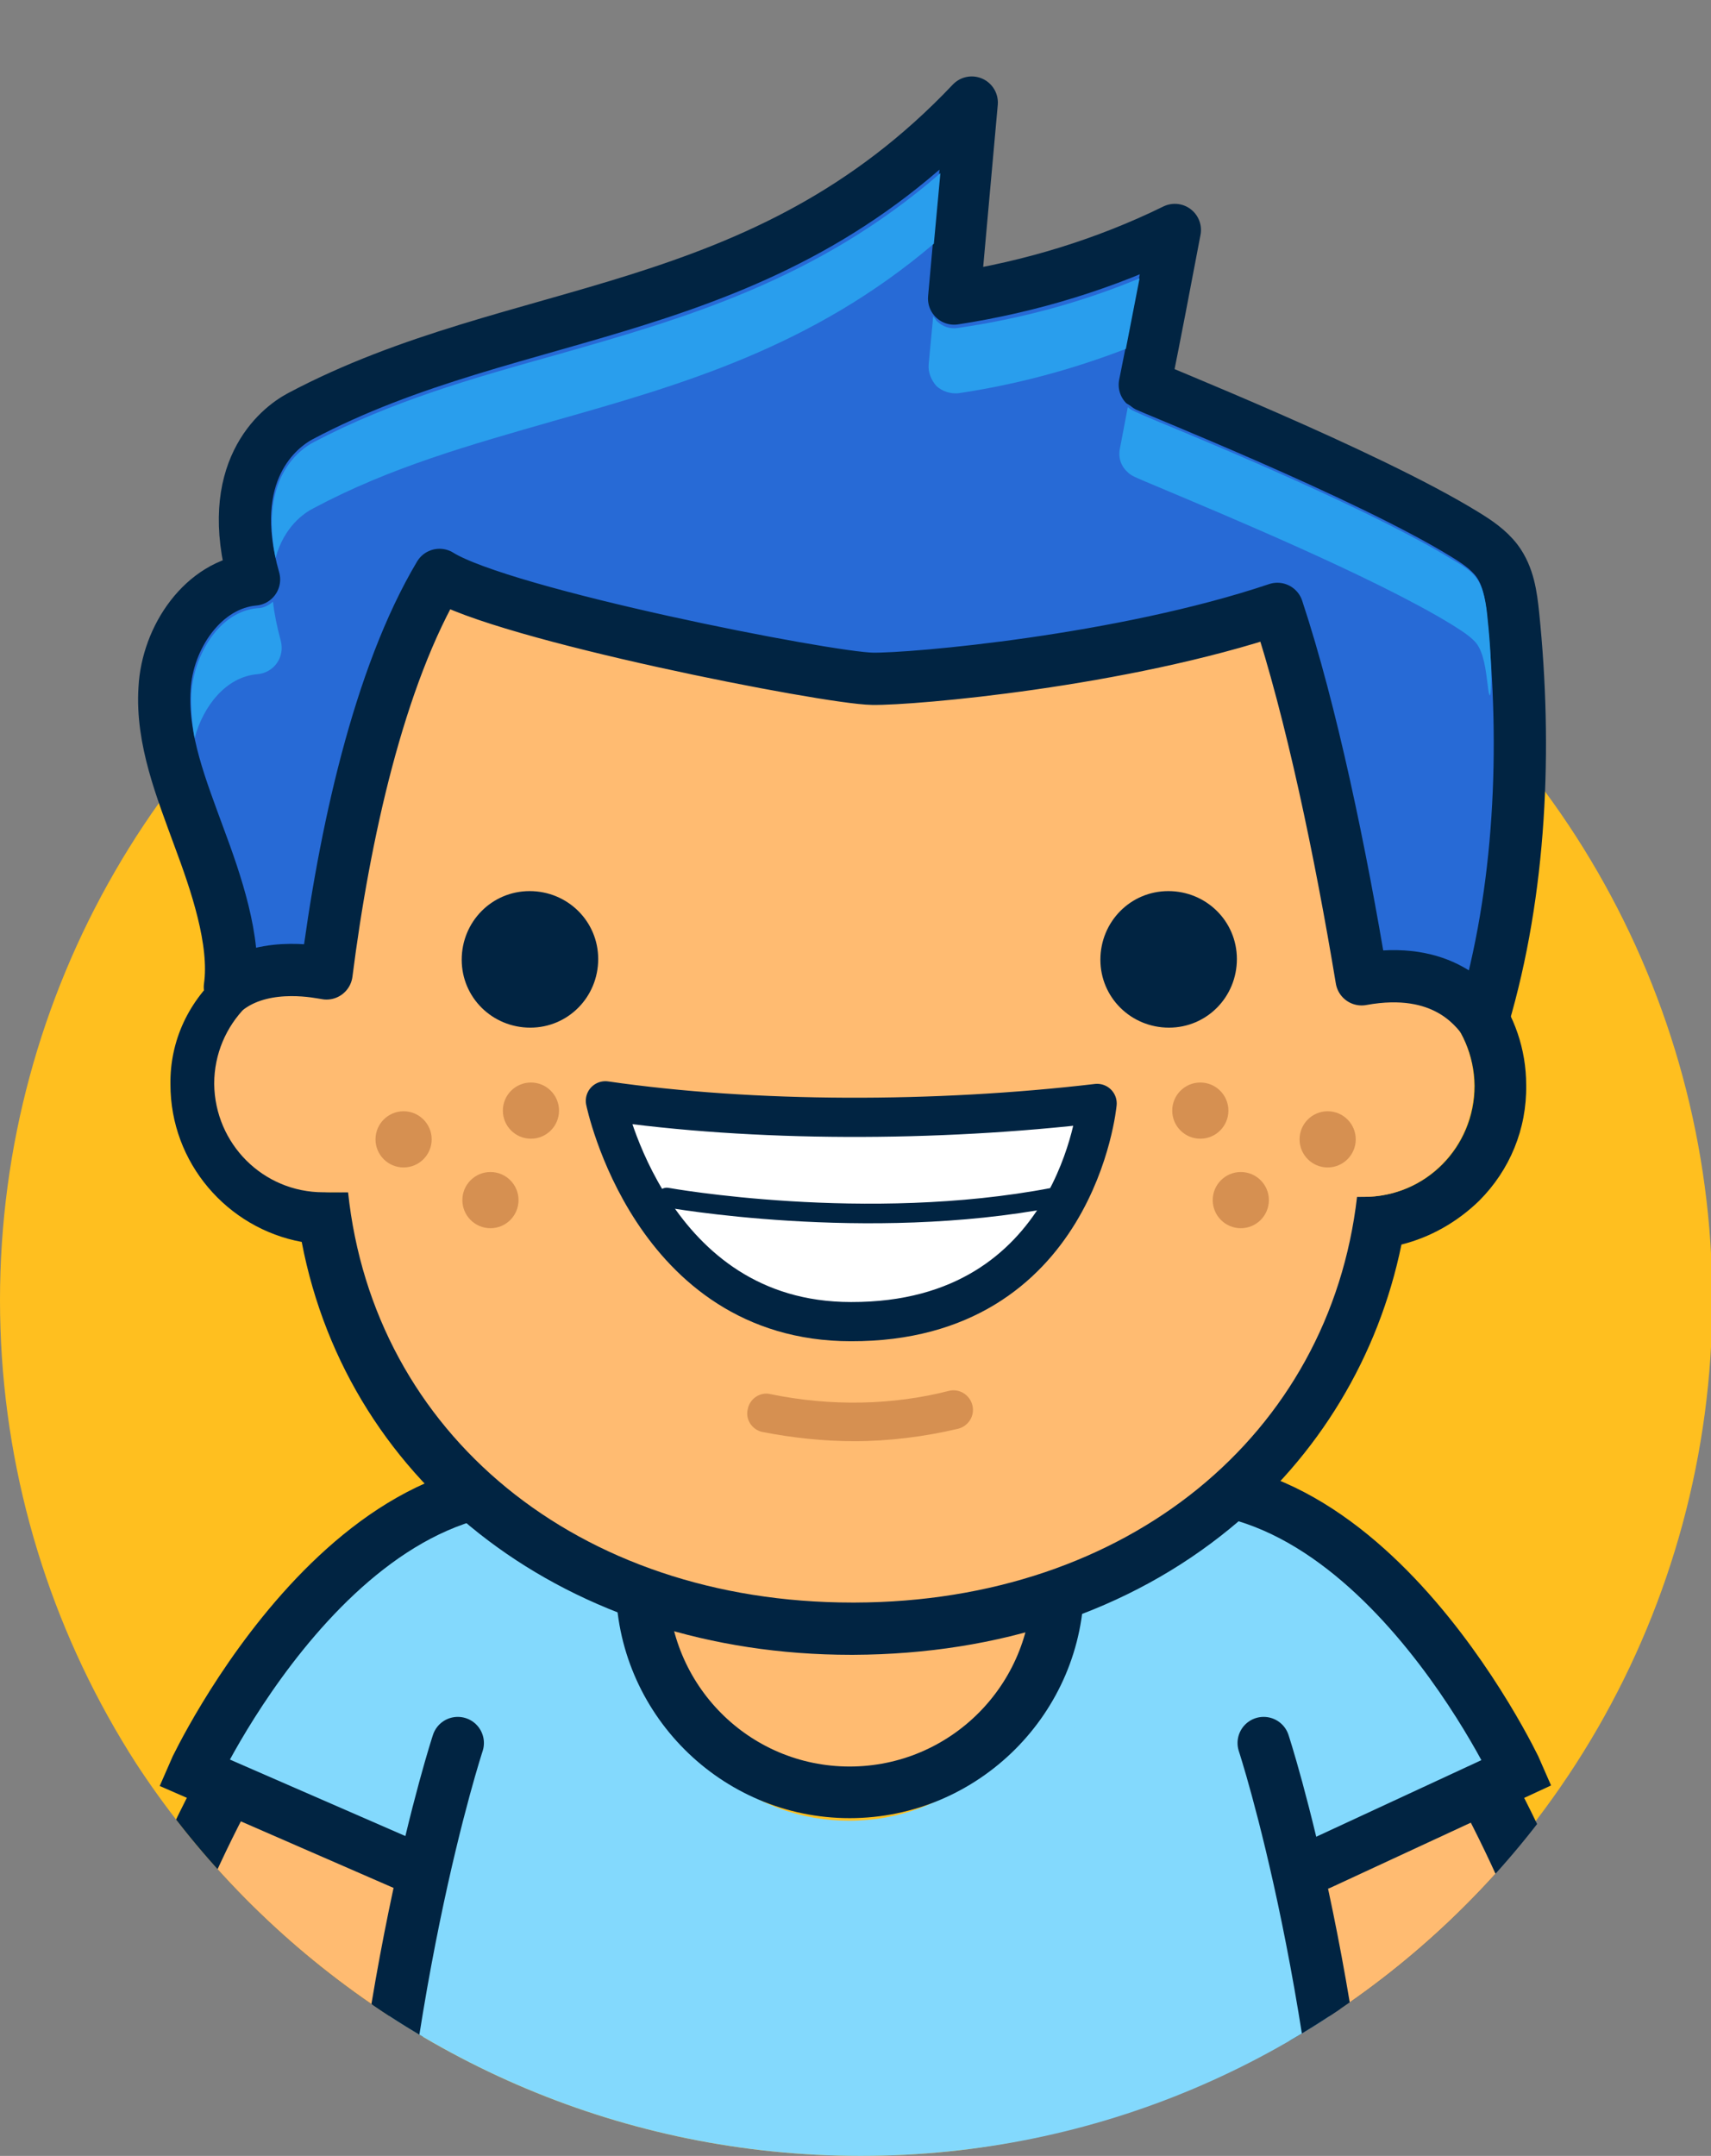<?xml version="1.0" encoding="utf-8"?>
<!-- Generator: Adobe Illustrator 24.0.1, SVG Export Plug-In . SVG Version: 6.00 Build 0)  -->
<svg version="1.1" id="Camada_1" xmlns="http://www.w3.org/2000/svg" xmlns:xlink="http://www.w3.org/1999/xlink" x="0px" y="0px"
	 viewBox="0 0 262 330" style="enable-background:new 0 0 262 330;" xml:space="preserve">
<rect x="0" y="0" width="262" height="330" fill="#808080" stroke="none"/>
<style type="text/css">
	.st0{clip-path:url(#SVGID_2_);}
	.st1{fill:#FFBF1F;}
	.st2{fill:none;stroke:#012442;stroke-width:48;stroke-linecap:round;stroke-linejoin:round;stroke-miterlimit:10;}
	.st3{fill:none;stroke:#FFBB71;stroke-width:30;stroke-linecap:round;stroke-linejoin:round;stroke-miterlimit:10;}
	.st4{fill:#FFBB71;}
	.st5{fill:#83D9FD;}
	.st6{fill:none;stroke:#012442;stroke-width:8;stroke-linecap:round;stroke-miterlimit:10;}
	.st7{fill:#012442;}
	.st8{fill:#F7E9DE;}
	.st9{fill:#FFFFFF;}
	.st10{fill:none;stroke:#012442;stroke-width:6;stroke-linecap:round;stroke-linejoin:round;stroke-miterlimit:10;}
	.st11{fill:#D69051;}
	.st12{fill:none;stroke:#012442;stroke-width:3;stroke-linecap:round;stroke-linejoin:round;stroke-miterlimit:10;}
	.st13{fill:#276AD6;stroke:#012442;stroke-width:8;stroke-linecap:round;stroke-linejoin:round;stroke-miterlimit:10;}
	.st14{fill:#299EED;}
	.st15{display:none;}
	.st16{display:inline;fill:#FFFFFF;}
	.st17{display:inline;opacity:0.33;fill:none;stroke:#000000;stroke-miterlimit:10;enable-background:new    ;}
</style>
<g id="Camada_5">
	<g>
		<g>
			<g>
				<defs>
					<path id="SVGID_1_" d="M286.1-19.4H-24.1v217.8h23.8c0,0.2,0,0.4,0,0.6c0,72.4,59.7,131,132.1,131c72.4,0,131-58.7,131-131.1
						c0-0.2,0-0.4,0-0.6h23.3V-9.4L286.1-19.4z"/>
				</defs>
				<clipPath id="SVGID_2_">
					<use xlink:href="#SVGID_1_"  style="overflow:visible;"/>
				</clipPath>
				<g class="st0">
					<circle class="st1" cx="131.1" cy="199" r="131.1"/>
					<path class="st2" d="M189.4,254c0,0,26.9,22.6,41.2,85"/>
					<path class="st3" d="M189.4,254c0,0,26.9,22.6,41.2,85"/>
					<path class="st2" d="M72.6,254c0,0-26.9,22.6-41.2,85"/>
					<path class="st3" d="M72.6,254c0,0-26.9,22.6-41.2,85"/>
					<path class="st4" d="M165.6,237.3l-1-5.9h-67l-1,5.9c-0.3,1.6-0.4,3.2-0.4,4.7c0,17.5,15.6,31.6,34.8,31.6S166,259.4,166,242
						C166,240.4,165.9,238.8,165.6,237.3z"/>
					<path class="st5" d="M172.5,245.9c-4.7,2.8-9.6,5.1-14.6,7.2c0,0.3,0,0.7,0,1c0,13.6-12.5,24.6-27.9,24.6
						c-14.2,0-26-9.5-27.6-21.6c-6-2.5-11.4-6.3-15.8-11.8c-34.3,34.3-32.5,127.1-32.5,127.1l156.9-0.9
						C211,371.5,212.5,286.6,172.5,245.9z"/>
					<g>
						<g>
							<path class="st5" d="M181.9,293.9l48.4-24.6c-0.3-0.7-22.5-47-56.5-41.1l-7,1.1c-10.8,4.4-9.6,19.3-5.3,30.1L181.9,293.9z"/>
						</g>
					</g>
					<g>
						<path class="st6" d="M202.1,285.3l30.2-14c-0.3-0.7-25.6-54.2-62.5-42"/>
					</g>
					<g>
						<g>
							<path class="st5" d="M80,293.9l-48.4-24.6c0.3-0.7,22.5-47,56.5-41.1l7,1.1c10.8,4.4,9.6,19.3,5.3,30.1L80,293.9z"/>
						</g>
					</g>
					<g>
						<path class="st6" d="M63.9,286.2l-34.2-14.9c0.3-0.7,25.6-54.2,62.5-42"/>
					</g>
					<g>
						<path class="st7" d="M157.7,238.4c0.2,1.3,0.3,2.7,0.3,4.1c0,15.4-12.5,27.9-27.9,27.9s-27.8-12.5-27.8-27.9
							c0-1.4,0.1-2.7,0.3-4.1H157.7 M164.6,230.4h-6.9h-55.1h-6.9l-1,6.8c-0.2,1.7-0.4,3.5-0.4,5.2c0,19.8,16.1,35.9,35.8,35.9
							s35.9-16.1,35.9-35.9c0-1.7-0.1-3.5-0.4-5.2L164.6,230.4L164.6,230.4z"/>
					</g>
					<path class="st6" d="M193.5,266.8c0,0,13,39.5,14.6,95.2"/>
					<path class="st6" d="M70.1,266.8c0,0-13,39.5-14.6,95.2"/>
					<g>
						<path class="st4" d="M209.1,175.3c0.1,41-34.4,70.8-79.5,70.9l0,0c-45.1,0.2-77.8-29.4-78-70.4l-0.3-43
							c-0.1-15.1,4.2-25.7,12.1-37.1c19.3-27.9,70-25.7,75-25.3c20.4,1.3,45.1,7.5,57.8,25.2c7.5,10.4,12.2,21.5,12.2,40.9
							L209.1,175.3z"/>
					</g>
					<g>
						<path class="st7" d="M131.2,70.1c28.1,0,56.1,9.9,69.1,31.8c9.4,15.7,7.7,47.4,7.7,47.4c0.4,0,0.6,0,0.7,0c0,0,0,0,0.1,0
							c9.4,0,16.9,7.6,17,16.9c0,9.4-7.5,17-16.9,17c-0.1,0-0.5,0-1.1,0c-4.2,36.4-35.1,62-76.9,62.1c-0.1,0-0.2,0-0.4,0
							c-42.1,0-73.3-25.9-77.2-62.8c-1.4,0-2.3,0-2.4,0c0,0,0,0-0.1,0c-9.1,0-16.6-7.4-16.6-16.6c0-9.2,8.4-15.6,17.5-15.7
							c0.1,0,0.6-37.6,7.9-49.4C71.9,81.2,101.6,70.1,131.2,70.1 M131.2,62.1c-34.5,0-65.3,13.6-78.5,34.6c-4.8,7.7-7.7,23-8.8,46.7
							c-3.6,1-6.9,2.8-9.7,5.2c-5.3,4.5-8.2,10.7-8.1,17.4c0,12,8.7,22,20.1,24.1c7.2,37.6,40.9,63.2,84.1,63.2h0.4
							c22.3-0.1,42.2-6.7,57.6-19.3c13.6-11.1,22.8-26.4,26.3-43.5c4.4-1.1,8.5-3.4,11.9-6.7c4.7-4.7,7.3-11,7.2-17.7
							c0-11.1-7.4-20.6-17.6-23.7c-0.1-11.1-1.3-31.7-9-44.7C193.8,75.5,165.5,62.1,131.2,62.1L131.2,62.1L131.2,62.1L131.2,62.1z"
							/>
					</g>
					<g>
						<g>
							<path class="st8" d="M208.9,157.6c5.8,0,10.6,4.7,10.6,10.5s-4.7,10.6-10.5,10.6c-5.8,0-10.6-4.7-10.6-10.5
								C198.4,162.4,203.1,157.7,208.9,157.6"/>
						</g>
					</g>
					<g>
						<path class="st4" d="M83,165.8c0,8.4,5,15.4-3.1,16.5c-0.7,0.1-29.6,0.2-30.4,0.2c-9.2,0-16.6-7.4-16.7-16.6
							c0-9.2,7.4-16.6,16.5-16.7c0.8,0,24.1,0,24.8,0.1C82.4,150.4,83,157.4,83,165.8z"/>
					</g>
					<g>
						<path class="st4" d="M174.5,166.4c0,8.6-5,15.8,3.3,16.8c0.7,0.1,30.3,0,31,0c9.4,0,16.9-7.6,16.9-17c0-9.4-7.6-16.9-17-16.9
							c-0.8,0-24.6,0.1-25.3,0.2C175,150.7,174.4,157.8,174.5,166.4z"/>
					</g>
					<path class="st9" d="M168,168.9c-24.7,2.9-52.5,2.9-75.3-0.4c0,0,6.9,33.8,37.6,33.8C164.9,202.4,168,168.9,168,168.9z"/>
					<path class="st10" d="M168,168.9c-24.7,2.9-52.5,2.9-75.3-0.4c0,0,6.9,33.8,37.6,33.8C164.9,202.4,168,168.9,168,168.9z"/>
					<g id="olho_17_">
						<g>
							<path class="st7" d="M91.6,146.8c0,5.8-4.6,10.5-10.4,10.5c-5.8,0-10.5-4.6-10.5-10.4c0-5.8,4.6-10.5,10.4-10.5
								C86.9,136.4,91.6,141,91.6,146.8z"/>
						</g>
					</g>
					<g id="olho_10_">
						<g>
							<path class="st7" d="M189.4,146.8c0,5.8-4.6,10.5-10.4,10.5c-5.8,0-10.5-4.6-10.5-10.4c0-5.8,4.6-10.5,10.4-10.5
								C184.7,136.4,189.4,141,189.4,146.8z"/>
						</g>
					</g>
					<g>
						<path class="st11" d="M130.8,220.6c-4.6,0-9.4-0.5-14-1.4c-1.6-0.3-2.7-1.9-2.3-3.5c0.3-1.6,1.9-2.7,3.5-2.3
							c9.2,1.9,18.7,1.7,27.3-0.5c1.6-0.4,3.2,0.6,3.6,2.2s-0.6,3.2-2.2,3.6C141.6,219.9,136.2,220.6,130.8,220.6z"/>
					</g>
					<path class="st12" d="M102.1,183.3c0,0,30.5,5.5,59.2,0"/>
					<g>
						<g>
							<circle class="st11" cx="203.3" cy="174.4" r="4.3"/>
						</g>
						<g>
							<circle class="st11" cx="183.8" cy="170" r="4.3"/>
						</g>
						<g>
							<circle class="st11" cx="190" cy="183.7" r="4.3"/>
						</g>
					</g>
					<g>
						<g>
							<circle class="st11" cx="61.8" cy="174.4" r="4.3"/>
						</g>
						<g>
							<circle class="st11" cx="81.3" cy="170" r="4.3"/>
						</g>
						<g>
							<circle class="st11" cx="75.1" cy="183.7" r="4.3"/>
						</g>
					</g>
					<path class="st13" d="M231.7,94.1c-0.3-2.9-0.7-5.9-2.5-8.3c-1.3-1.7-3.1-2.9-4.9-4c-15.1-9.3-48.7-22.6-49-22.9
						c1.6-7.9,3.1-15.8,4.6-23.7c-10.6,5.2-22.1,8.7-33.8,10.5l2.7-30c-32.2,34-69.4,30.3-102.8,48c-3.4,1.8-11.8,8.5-7.1,25
						c-7.8,0.7-13.3,8.9-13.7,16.7c-0.5,7.8,2.6,15.4,5.3,22.8c2.5,6.7,5.7,15.9,4.7,22.9c5.8-4.1,14-2.2,14.8-2.1
						c2.7-21.2,8-45.4,17.3-61c9.8,6.1,59.4,15.8,66.3,15.9c6.1,0.1,38.2-2.7,62-10.7c5.2,15.7,9.7,37.4,12.9,56.7
						c12.6-2.3,17.3,4.5,18.6,6C232.9,136.3,233.8,114.5,231.7,94.1z"/>
					<g>
						<path class="st14" d="M142.9,48.4l-0.7,7.4c-0.1,1.2,0.4,2.4,1.2,3.3c0.9,0.8,2.1,1.2,3.3,1.1c8.8-1.3,17.4-3.6,25.7-6.8
							l2.1-10.8c-8.9,3.7-18.2,6.2-27.8,7.6c-1.2,0.2-2.4-0.2-3.3-1.1C143.3,48.9,143.1,48.7,142.9,48.4z"/>
						<path class="st14" d="M171.5,68.6c-0.3,1.3,0.1,2.7,1.1,3.6c0.6,0.6,0.6,0.6,4.9,2.4c9,3.8,32.9,13.7,44.8,21
							c1.6,1,3,1.9,3.8,2.9c1.1,1.5,1.4,3.9,1.7,6.3c0.5,4.8,0.9-1.7,0-10c-0.2-2.3-0.6-4.8-1.7-6.3c-0.8-1.1-2.2-2-3.8-2.9
							c-11.9-7.3-35.8-17.3-44.8-21c-4-1.7-4.3-1.8-4.8-2.3L171.5,68.6z"/>
						<path class="st14" d="M39.4,103.2c1.2-0.1,2.3-0.7,3-1.7c0.7-1,0.9-2.2,0.6-3.4c-0.6-2.2-1-4.2-1.2-6c-0.7,0.6-1.5,1-2.4,1
							c-5.8,0.5-9.7,7.1-10.1,13c-0.1,2.3,0.1,4.6,0.5,6.9C31.1,108.1,34.6,103.6,39.4,103.2z"/>
						<path class="st14" d="M48,77.8c11.8-6.3,24-9.7,36.9-13.4c19.4-5.5,39.4-11.2,58.1-27.1l1-10.8c-19,16.5-39.4,22.3-59.1,27.9
							C72,58,59.8,61.5,48,67.7c-2.1,1.1-8.3,5.5-5.8,17.7C43.5,80.6,46.6,78.5,48,77.8z"/>
					</g>
				</g>
			</g>
		</g>
	</g>
</g>
<g id="Camada_4" class="st15">
	<path class="st16" d="M285.3,0.3H-25v207.8h24.8c0,0.2,0,0.4,0,0.6c0,72.4,58.7,131,131.1,131c72.4,0,131-58.7,131-131
		c0-0.2,0-0.4,0-0.6h23.3L285.3,0.3L285.3,0.3z"/>
</g>
<g id="Camada_3" class="st15">
	<circle class="st17" cx="130.9" cy="207.5" r="131.1"/>
	<path class="st16" d="M285.1,1.1H-25.2v207.8h24.9c0,0.2,0,0.4,0,0.6c0,72.4,58.7,131.1,131.1,131.1c72.4,0,131-58.7,131-131.1
		c0-0.2,0-0.4,0-0.6h23.3L285.1,1.1L285.1,1.1z"/>
</g>
</svg>
